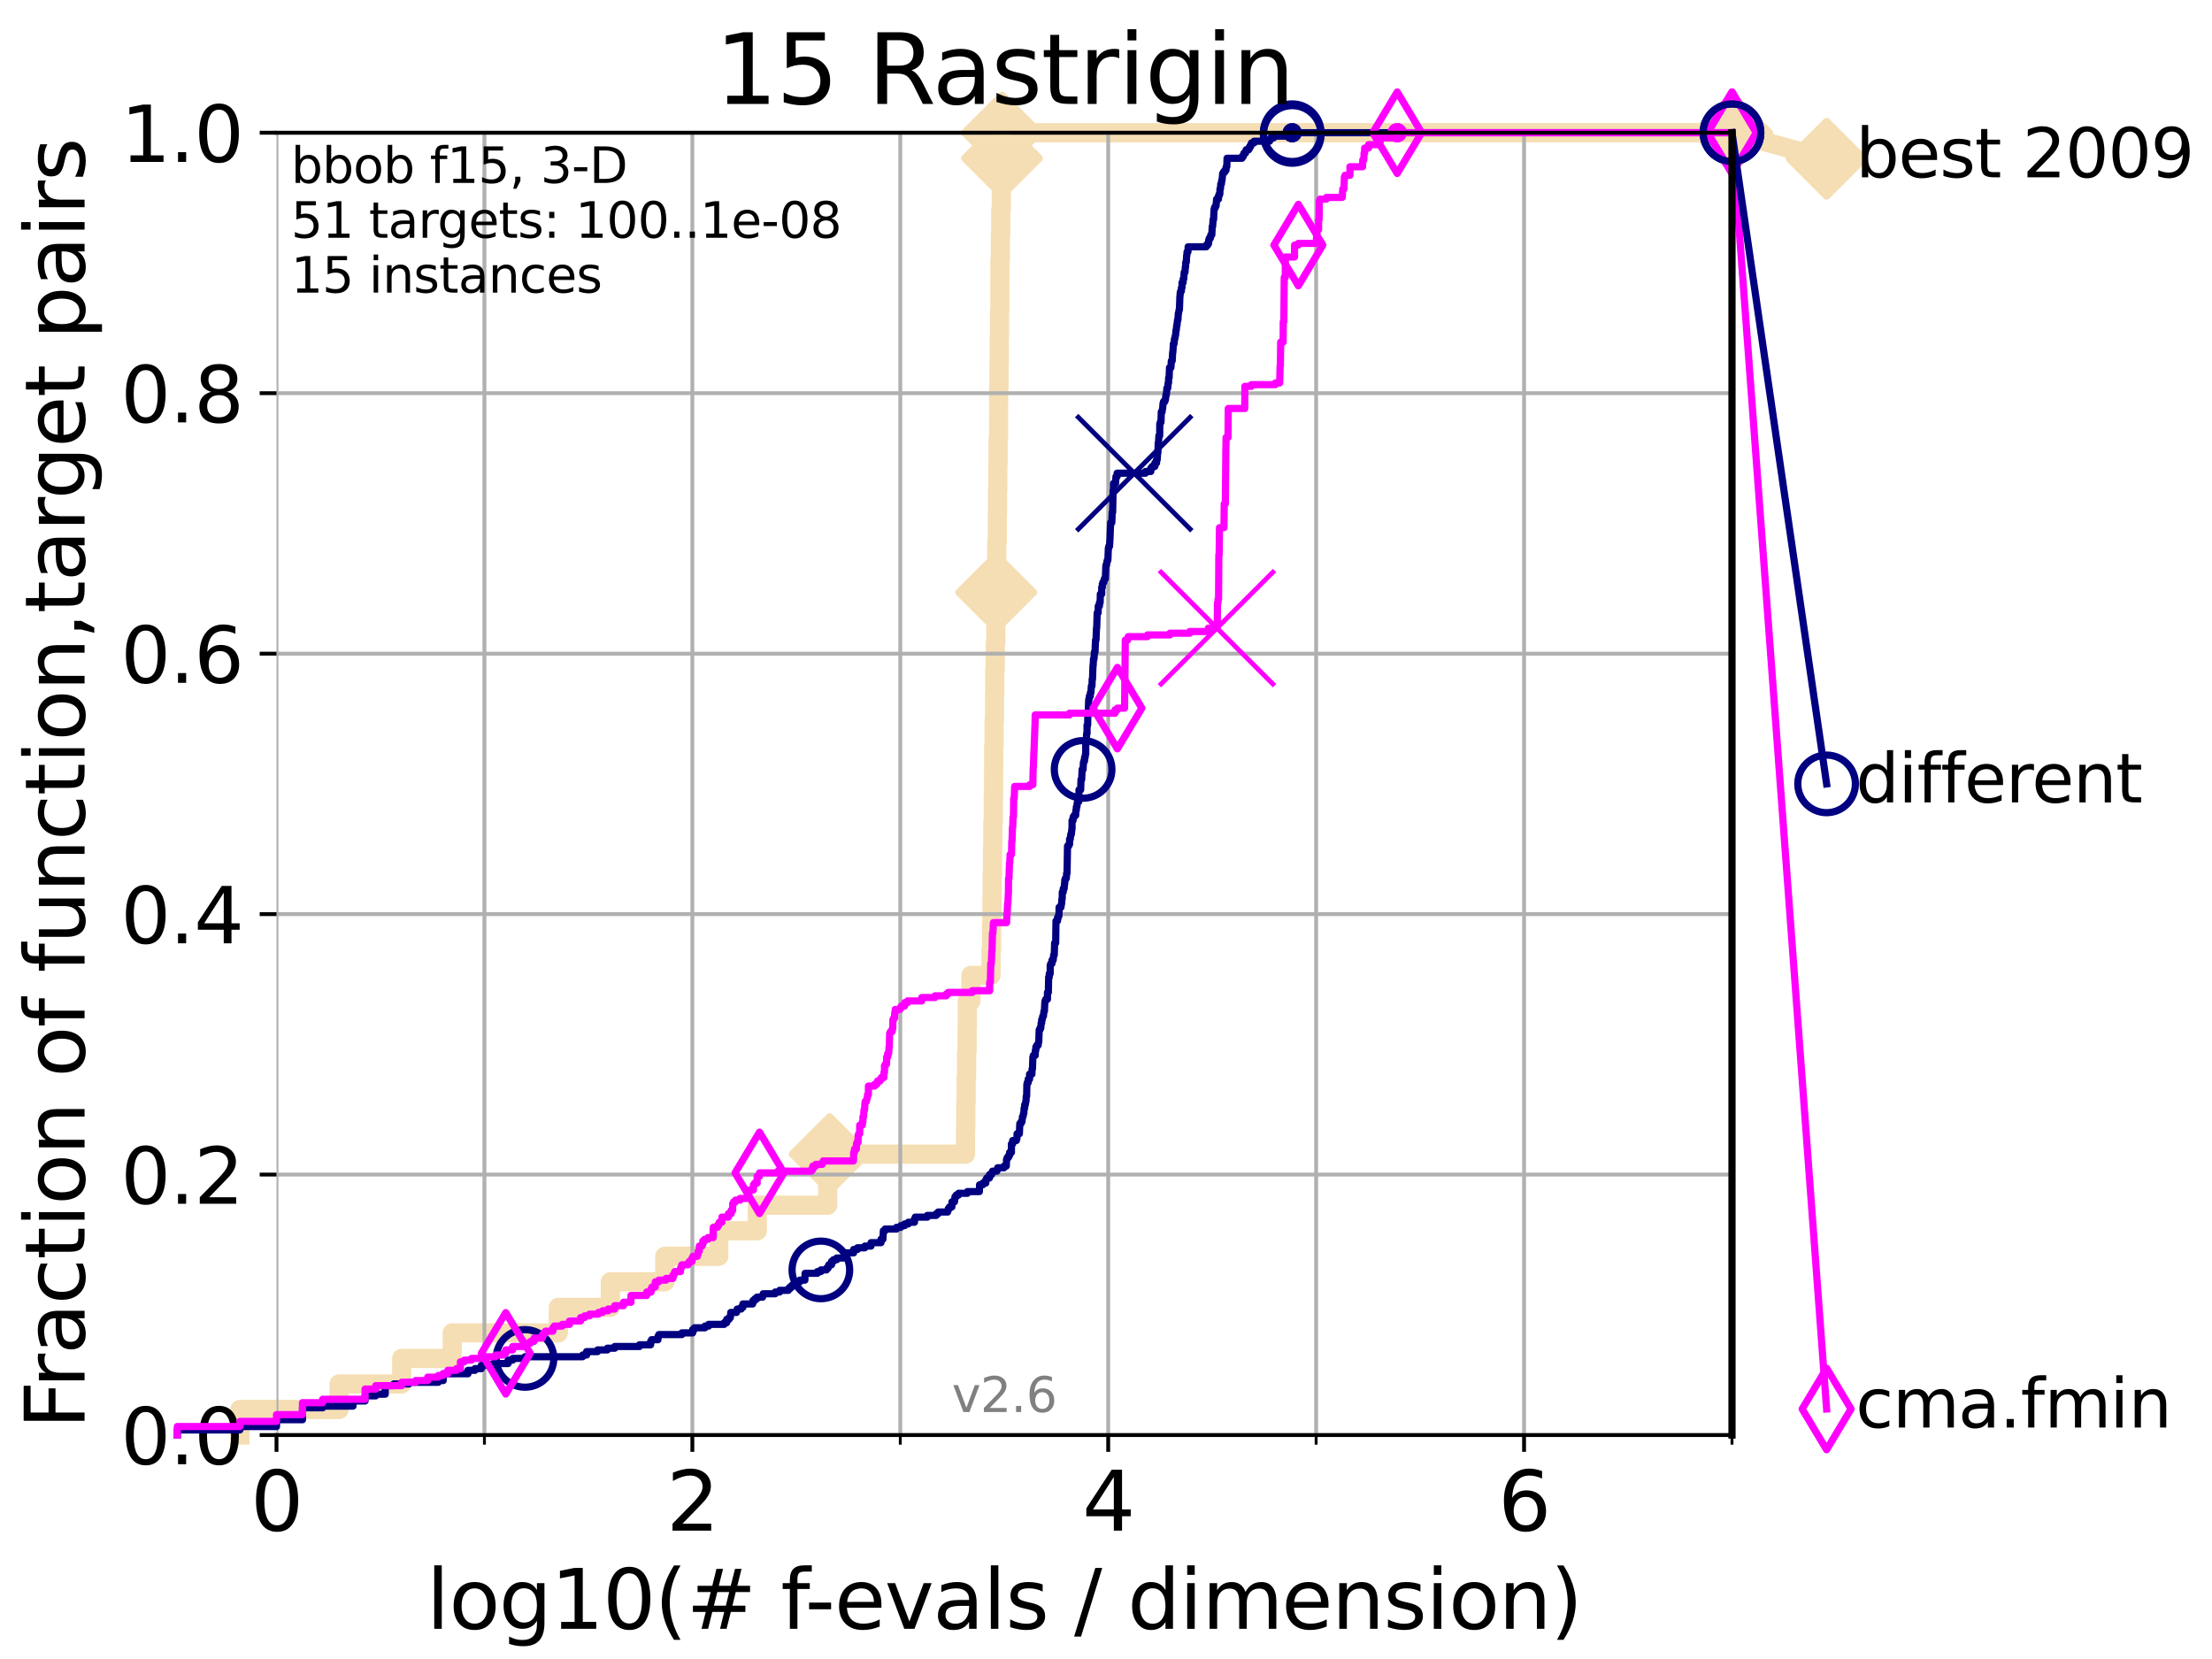 <?xml version="1.0" encoding="utf-8" standalone="no"?>
<!DOCTYPE svg PUBLIC "-//W3C//DTD SVG 1.1//EN"
  "http://www.w3.org/Graphics/SVG/1.1/DTD/svg11.dtd">
<svg height="345.6pt" version="1.1" viewBox="0 0 460.8 345.6" width="460.8pt" xmlns="http://www.w3.org/2000/svg" xmlns:xlink="http://www.w3.org/1999/xlink">
 <defs>
  <style type="text/css">*{stroke-linecap:butt;stroke-linejoin:round;}</style>
 </defs>
 <g id="figure_1">
  <g id="patch_1">
   <path d="M 0 345.6 
L 460.8 345.6 
L 460.8 0 
L 0 0 
z
" style="fill:#ffffff;"/>
  </g>
  <g id="axes_1">
   <g id="patch_2">
    <path d="M 57.6 298.944 
L 360.806 298.944 
L 360.806 27.648 
L 57.6 27.648 
z
" style="fill:#ffffff;"/>
   </g>
   <g id="line2d_1">
    <path d="M 49.973 298.944 
L 49.973 293.624 
L 70.639 293.624 
L 70.639 288.305 
L 83.678 288.305 
L 83.678 282.985 
L 94.206 282.985 
L 94.206 277.666 
L 116.309 277.666 
L 116.309 272.346 
L 127.15 272.346 
L 127.15 267.027 
L 138.481 267.027 
L 138.481 261.707 
L 149.736 261.707 
L 149.736 256.388 
L 157.765 256.388 
L 157.765 251.068 
L 172.427 251.068 
L 172.427 245.749 
L 172.829 245.749 
L 172.829 240.429 
L 201.138 240.429 
L 201.138 235.11 
L 201.189 235.11 
L 201.189 229.79 
L 201.262 229.79 
L 201.262 224.471 
L 201.359 224.471 
L 201.359 219.151 
L 201.458 219.151 
L 201.458 213.832 
L 201.515 213.832 
L 201.515 208.512 
L 202.255 208.512 
L 202.255 203.192 
L 206.452 203.192 
L 206.452 197.873 
L 206.559 197.873 
L 206.559 192.553 
L 206.648 192.553 
L 206.648 187.234 
L 206.687 187.234 
L 206.687 181.914 
L 206.761 181.914 
L 206.761 176.595 
L 206.829 176.595 
L 206.829 171.275 
L 206.919 171.275 
L 206.919 165.956 
L 206.979 165.956 
L 206.979 160.636 
L 207.004 160.636 
L 207.004 155.317 
L 207.095 155.317 
L 207.095 149.997 
L 207.177 149.997 
L 207.177 144.678 
L 207.23 144.678 
L 207.23 139.358 
L 207.331 139.358 
L 207.331 134.039 
L 207.44 134.039 
L 207.44 128.719 
L 207.522 128.719 
L 207.522 123.4 
L 207.566 123.4 
L 207.566 118.08 
L 207.65 118.08 
L 207.65 112.76 
L 207.762 112.76 
L 207.762 107.441 
L 207.794 107.441 
L 207.794 102.121 
L 207.858 102.121 
L 207.858 96.802 
L 207.915 96.802 
L 207.915 91.482 
L 208.023 91.482 
L 208.023 86.163 
L 208.036 86.163 
L 208.036 80.843 
L 208.11 80.843 
L 208.11 75.524 
L 208.162 75.524 
L 208.162 70.204 
L 208.214 70.204 
L 208.214 64.885 
L 208.285 64.885 
L 208.285 59.565 
L 208.298 59.565 
L 208.298 54.246 
L 208.393 54.246 
L 208.393 48.926 
L 208.478 48.926 
L 208.478 43.607 
L 208.589 43.607 
L 208.589 38.287 
L 208.632 38.287 
L 208.632 32.968 
L 208.732 32.968 
L 208.732 27.648 
L 360.806 27.648 
" style="fill:none;stroke:#f5deb3;stroke-linecap:square;stroke-width:4;"/>
   </g>
   <g id="line2d_2">
    <defs>
     <path d="M -0 7.778 
L 7.778 0 
L 0 -7.778 
L -7.778 -0 
z
" id="m3c90d979da" style="stroke:#f5deb3;stroke-linejoin:miter;stroke-width:1.5;"/>
    </defs>
    <g>
     <use style="fill:#f5deb3;stroke:#f5deb3;stroke-linejoin:miter;stroke-width:1.5;" x="172.829" xlink:href="#m3c90d979da" y="240.429"/>
     <use style="fill:#f5deb3;stroke:#f5deb3;stroke-linejoin:miter;stroke-width:1.5;" x="207.522" xlink:href="#m3c90d979da" y="123.4"/>
     <use style="fill:#f5deb3;stroke:#f5deb3;stroke-linejoin:miter;stroke-width:1.5;" x="208.732" xlink:href="#m3c90d979da" y="32.968"/>
     <use style="fill:#f5deb3;stroke:#f5deb3;stroke-linejoin:miter;stroke-width:1.5;" x="208.732" xlink:href="#m3c90d979da" y="27.648"/>
     <use style="fill:#f5deb3;stroke:#f5deb3;stroke-linejoin:miter;stroke-width:1.5;" x="208.732" xlink:href="#m3c90d979da" y="27.648"/>
     <use style="fill:#f5deb3;stroke:#f5deb3;stroke-linejoin:miter;stroke-width:1.5;" x="360.806" xlink:href="#m3c90d979da" y="27.648"/>
    </g>
   </g>
   <g id="line2d_3">
    <path style="fill:none;stroke:#f5deb3;stroke-linecap:square;stroke-width:4;"/>
    <g/>
   </g>
   <g id="line2d_4">
    <path d="M 360.806 27.648 
L 380.515 33.074 
" style="fill:none;stroke:#f5deb3;stroke-linecap:square;stroke-width:4;"/>
    <g>
     <use style="fill:#f5deb3;stroke:#f5deb3;stroke-linejoin:miter;stroke-width:1.5;" x="360.806" xlink:href="#m3c90d979da" y="27.648"/>
     <use style="fill:#f5deb3;stroke:#f5deb3;stroke-linejoin:miter;stroke-width:1.5;" x="380.515" xlink:href="#m3c90d979da" y="33.074"/>
    </g>
   </g>
   <g id="matplotlib.axis_1">
    <g id="xtick_1">
     <g id="line2d_5">
      <path clip-path="url(#p6f781af99f)" d="M 57.6 298.944 
L 57.6 27.648 
" style="fill:none;stroke:#b0b0b0;stroke-linecap:square;stroke-width:0.8;"/>
     </g>
     <g id="line2d_6">
      <defs>
       <path d="M 0 0 
L 0 3.5 
" id="mbdfe2a8bdc" style="stroke:#000000;stroke-width:0.8;"/>
      </defs>
      <g>
       <use style="stroke:#000000;stroke-width:0.8;" x="57.6" xlink:href="#mbdfe2a8bdc" y="298.944"/>
      </g>
     </g>
     <g id="text_1">
      <!-- 0 -->
      <g transform="translate(52.192 318.861)scale(0.17 -0.17)">
       <defs>
        <path d="M 2034 4250 
Q 1547 4250 1301 3770 
Q 1056 3291 1056 2328 
Q 1056 1369 1301 889 
Q 1547 409 2034 409 
Q 2525 409 2770 889 
Q 3016 1369 3016 2328 
Q 3016 3291 2770 3770 
Q 2525 4250 2034 4250 
z
M 2034 4750 
Q 2819 4750 3233 4129 
Q 3647 3509 3647 2328 
Q 3647 1150 3233 529 
Q 2819 -91 2034 -91 
Q 1250 -91 836 529 
Q 422 1150 422 2328 
Q 422 3509 836 4129 
Q 1250 4750 2034 4750 
z
" id="DejaVuSans-30" transform="scale(0.016)"/>
       </defs>
       <use xlink:href="#DejaVuSans-30"/>
      </g>
     </g>
    </g>
    <g id="xtick_2">
     <g id="line2d_7">
      <path clip-path="url(#p6f781af99f)" d="M 144.23 298.944 
L 144.23 27.648 
" style="fill:none;stroke:#b0b0b0;stroke-linecap:square;stroke-width:0.8;"/>
     </g>
     <g id="line2d_8">
      <g>
       <use style="stroke:#000000;stroke-width:0.8;" x="144.23" xlink:href="#mbdfe2a8bdc" y="298.944"/>
      </g>
     </g>
     <g id="text_2">
      <!-- 2 -->
      <g transform="translate(138.822 318.861)scale(0.17 -0.17)">
       <defs>
        <path d="M 1228 531 
L 3431 531 
L 3431 0 
L 469 0 
L 469 531 
Q 828 903 1448 1529 
Q 2069 2156 2228 2338 
Q 2531 2678 2651 2914 
Q 2772 3150 2772 3378 
Q 2772 3750 2511 3984 
Q 2250 4219 1831 4219 
Q 1534 4219 1204 4116 
Q 875 4013 500 3803 
L 500 4441 
Q 881 4594 1212 4672 
Q 1544 4750 1819 4750 
Q 2544 4750 2975 4387 
Q 3406 4025 3406 3419 
Q 3406 3131 3298 2873 
Q 3191 2616 2906 2266 
Q 2828 2175 2409 1742 
Q 1991 1309 1228 531 
z
" id="DejaVuSans-32" transform="scale(0.016)"/>
       </defs>
       <use xlink:href="#DejaVuSans-32"/>
      </g>
     </g>
    </g>
    <g id="xtick_3">
     <g id="line2d_9">
      <path clip-path="url(#p6f781af99f)" d="M 230.861 298.944 
L 230.861 27.648 
" style="fill:none;stroke:#b0b0b0;stroke-linecap:square;stroke-width:0.8;"/>
     </g>
     <g id="line2d_10">
      <g>
       <use style="stroke:#000000;stroke-width:0.8;" x="230.861" xlink:href="#mbdfe2a8bdc" y="298.944"/>
      </g>
     </g>
     <g id="text_3">
      <!-- 4 -->
      <g transform="translate(225.453 318.861)scale(0.17 -0.17)">
       <defs>
        <path d="M 2419 4116 
L 825 1625 
L 2419 1625 
L 2419 4116 
z
M 2253 4666 
L 3047 4666 
L 3047 1625 
L 3713 1625 
L 3713 1100 
L 3047 1100 
L 3047 0 
L 2419 0 
L 2419 1100 
L 313 1100 
L 313 1709 
L 2253 4666 
z
" id="DejaVuSans-34" transform="scale(0.016)"/>
       </defs>
       <use xlink:href="#DejaVuSans-34"/>
      </g>
     </g>
    </g>
    <g id="xtick_4">
     <g id="line2d_11">
      <path clip-path="url(#p6f781af99f)" d="M 317.491 298.944 
L 317.491 27.648 
" style="fill:none;stroke:#b0b0b0;stroke-linecap:square;stroke-width:0.8;"/>
     </g>
     <g id="line2d_12">
      <g>
       <use style="stroke:#000000;stroke-width:0.8;" x="317.491" xlink:href="#mbdfe2a8bdc" y="298.944"/>
      </g>
     </g>
     <g id="text_4">
      <!-- 6 -->
      <g transform="translate(312.083 318.861)scale(0.17 -0.17)">
       <defs>
        <path d="M 2113 2584 
Q 1688 2584 1439 2293 
Q 1191 2003 1191 1497 
Q 1191 994 1439 701 
Q 1688 409 2113 409 
Q 2538 409 2786 701 
Q 3034 994 3034 1497 
Q 3034 2003 2786 2293 
Q 2538 2584 2113 2584 
z
M 3366 4563 
L 3366 3988 
Q 3128 4100 2886 4159 
Q 2644 4219 2406 4219 
Q 1781 4219 1451 3797 
Q 1122 3375 1075 2522 
Q 1259 2794 1537 2939 
Q 1816 3084 2150 3084 
Q 2853 3084 3261 2657 
Q 3669 2231 3669 1497 
Q 3669 778 3244 343 
Q 2819 -91 2113 -91 
Q 1303 -91 875 529 
Q 447 1150 447 2328 
Q 447 3434 972 4092 
Q 1497 4750 2381 4750 
Q 2619 4750 2861 4703 
Q 3103 4656 3366 4563 
z
" id="DejaVuSans-36" transform="scale(0.016)"/>
       </defs>
       <use xlink:href="#DejaVuSans-36"/>
      </g>
     </g>
    </g>
    <g id="xtick_5">
     <g id="line2d_13">
      <path clip-path="url(#p6f781af99f)" d="M 100.915 298.944 
L 100.915 27.648 
" style="fill:none;stroke:#b0b0b0;stroke-linecap:square;stroke-width:0.8;"/>
     </g>
     <g id="line2d_14">
      <defs>
       <path d="M 0 0 
L 0 2 
" id="m8b56173ed5" style="stroke:#000000;stroke-width:0.6;"/>
      </defs>
      <g>
       <use style="stroke:#000000;stroke-width:0.6;" x="100.915" xlink:href="#m8b56173ed5" y="298.944"/>
      </g>
     </g>
    </g>
    <g id="xtick_6">
     <g id="line2d_15">
      <path clip-path="url(#p6f781af99f)" d="M 187.546 298.944 
L 187.546 27.648 
" style="fill:none;stroke:#b0b0b0;stroke-linecap:square;stroke-width:0.8;"/>
     </g>
     <g id="line2d_16">
      <g>
       <use style="stroke:#000000;stroke-width:0.6;" x="187.546" xlink:href="#m8b56173ed5" y="298.944"/>
      </g>
     </g>
    </g>
    <g id="xtick_7">
     <g id="line2d_17">
      <path clip-path="url(#p6f781af99f)" d="M 274.176 298.944 
L 274.176 27.648 
" style="fill:none;stroke:#b0b0b0;stroke-linecap:square;stroke-width:0.8;"/>
     </g>
     <g id="line2d_18">
      <g>
       <use style="stroke:#000000;stroke-width:0.6;" x="274.176" xlink:href="#m8b56173ed5" y="298.944"/>
      </g>
     </g>
    </g>
    <g id="xtick_8">
     <g id="line2d_19">
      <path clip-path="url(#p6f781af99f)" d="M 360.806 298.944 
L 360.806 27.648 
" style="fill:none;stroke:#b0b0b0;stroke-linecap:square;stroke-width:0.8;"/>
     </g>
     <g id="line2d_20">
      <g>
       <use style="stroke:#000000;stroke-width:0.6;" x="360.806" xlink:href="#m8b56173ed5" y="298.944"/>
      </g>
     </g>
    </g>
    <g id="text_5">
     <!-- log10(# f-evals / dimension) -->
     <g transform="translate(88.823 339.314)scale(0.17 -0.17)">
      <defs>
       <path d="M 603 4863 
L 1178 4863 
L 1178 0 
L 603 0 
L 603 4863 
z
" id="DejaVuSans-6c" transform="scale(0.016)"/>
       <path d="M 1959 3097 
Q 1497 3097 1228 2736 
Q 959 2375 959 1747 
Q 959 1119 1226 758 
Q 1494 397 1959 397 
Q 2419 397 2687 759 
Q 2956 1122 2956 1747 
Q 2956 2369 2687 2733 
Q 2419 3097 1959 3097 
z
M 1959 3584 
Q 2709 3584 3137 3096 
Q 3566 2609 3566 1747 
Q 3566 888 3137 398 
Q 2709 -91 1959 -91 
Q 1206 -91 779 398 
Q 353 888 353 1747 
Q 353 2609 779 3096 
Q 1206 3584 1959 3584 
z
" id="DejaVuSans-6f" transform="scale(0.016)"/>
       <path d="M 2906 1791 
Q 2906 2416 2648 2759 
Q 2391 3103 1925 3103 
Q 1463 3103 1205 2759 
Q 947 2416 947 1791 
Q 947 1169 1205 825 
Q 1463 481 1925 481 
Q 2391 481 2648 825 
Q 2906 1169 2906 1791 
z
M 3481 434 
Q 3481 -459 3084 -895 
Q 2688 -1331 1869 -1331 
Q 1566 -1331 1297 -1286 
Q 1028 -1241 775 -1147 
L 775 -588 
Q 1028 -725 1275 -790 
Q 1522 -856 1778 -856 
Q 2344 -856 2625 -561 
Q 2906 -266 2906 331 
L 2906 616 
Q 2728 306 2450 153 
Q 2172 0 1784 0 
Q 1141 0 747 490 
Q 353 981 353 1791 
Q 353 2603 747 3093 
Q 1141 3584 1784 3584 
Q 2172 3584 2450 3431 
Q 2728 3278 2906 2969 
L 2906 3500 
L 3481 3500 
L 3481 434 
z
" id="DejaVuSans-67" transform="scale(0.016)"/>
       <path d="M 794 531 
L 1825 531 
L 1825 4091 
L 703 3866 
L 703 4441 
L 1819 4666 
L 2450 4666 
L 2450 531 
L 3481 531 
L 3481 0 
L 794 0 
L 794 531 
z
" id="DejaVuSans-31" transform="scale(0.016)"/>
       <path d="M 1984 4856 
Q 1566 4138 1362 3434 
Q 1159 2731 1159 2009 
Q 1159 1288 1364 580 
Q 1569 -128 1984 -844 
L 1484 -844 
Q 1016 -109 783 600 
Q 550 1309 550 2009 
Q 550 2706 781 3412 
Q 1013 4119 1484 4856 
L 1984 4856 
z
" id="DejaVuSans-28" transform="scale(0.016)"/>
       <path d="M 3272 2816 
L 2363 2816 
L 2100 1772 
L 3016 1772 
L 3272 2816 
z
M 2803 4594 
L 2478 3297 
L 3391 3297 
L 3719 4594 
L 4219 4594 
L 3897 3297 
L 4872 3297 
L 4872 2816 
L 3775 2816 
L 3519 1772 
L 4513 1772 
L 4513 1294 
L 3397 1294 
L 3072 0 
L 2572 0 
L 2894 1294 
L 1978 1294 
L 1656 0 
L 1153 0 
L 1478 1294 
L 494 1294 
L 494 1772 
L 1594 1772 
L 1856 2816 
L 850 2816 
L 850 3297 
L 1978 3297 
L 2297 4594 
L 2803 4594 
z
" id="DejaVuSans-23" transform="scale(0.016)"/>
       <path id="DejaVuSans-20" transform="scale(0.016)"/>
       <path d="M 2375 4863 
L 2375 4384 
L 1825 4384 
Q 1516 4384 1395 4259 
Q 1275 4134 1275 3809 
L 1275 3500 
L 2222 3500 
L 2222 3053 
L 1275 3053 
L 1275 0 
L 697 0 
L 697 3053 
L 147 3053 
L 147 3500 
L 697 3500 
L 697 3744 
Q 697 4328 969 4595 
Q 1241 4863 1831 4863 
L 2375 4863 
z
" id="DejaVuSans-66" transform="scale(0.016)"/>
       <path d="M 313 2009 
L 1997 2009 
L 1997 1497 
L 313 1497 
L 313 2009 
z
" id="DejaVuSans-2d" transform="scale(0.016)"/>
       <path d="M 3597 1894 
L 3597 1613 
L 953 1613 
Q 991 1019 1311 708 
Q 1631 397 2203 397 
Q 2534 397 2845 478 
Q 3156 559 3463 722 
L 3463 178 
Q 3153 47 2828 -22 
Q 2503 -91 2169 -91 
Q 1331 -91 842 396 
Q 353 884 353 1716 
Q 353 2575 817 3079 
Q 1281 3584 2069 3584 
Q 2775 3584 3186 3129 
Q 3597 2675 3597 1894 
z
M 3022 2063 
Q 3016 2534 2758 2815 
Q 2500 3097 2075 3097 
Q 1594 3097 1305 2825 
Q 1016 2553 972 2059 
L 3022 2063 
z
" id="DejaVuSans-65" transform="scale(0.016)"/>
       <path d="M 191 3500 
L 800 3500 
L 1894 563 
L 2988 3500 
L 3597 3500 
L 2284 0 
L 1503 0 
L 191 3500 
z
" id="DejaVuSans-76" transform="scale(0.016)"/>
       <path d="M 2194 1759 
Q 1497 1759 1228 1600 
Q 959 1441 959 1056 
Q 959 750 1161 570 
Q 1363 391 1709 391 
Q 2188 391 2477 730 
Q 2766 1069 2766 1631 
L 2766 1759 
L 2194 1759 
z
M 3341 1997 
L 3341 0 
L 2766 0 
L 2766 531 
Q 2569 213 2275 61 
Q 1981 -91 1556 -91 
Q 1019 -91 701 211 
Q 384 513 384 1019 
Q 384 1609 779 1909 
Q 1175 2209 1959 2209 
L 2766 2209 
L 2766 2266 
Q 2766 2663 2505 2880 
Q 2244 3097 1772 3097 
Q 1472 3097 1187 3025 
Q 903 2953 641 2809 
L 641 3341 
Q 956 3463 1253 3523 
Q 1550 3584 1831 3584 
Q 2591 3584 2966 3190 
Q 3341 2797 3341 1997 
z
" id="DejaVuSans-61" transform="scale(0.016)"/>
       <path d="M 2834 3397 
L 2834 2853 
Q 2591 2978 2328 3040 
Q 2066 3103 1784 3103 
Q 1356 3103 1142 2972 
Q 928 2841 928 2578 
Q 928 2378 1081 2264 
Q 1234 2150 1697 2047 
L 1894 2003 
Q 2506 1872 2764 1633 
Q 3022 1394 3022 966 
Q 3022 478 2636 193 
Q 2250 -91 1575 -91 
Q 1294 -91 989 -36 
Q 684 19 347 128 
L 347 722 
Q 666 556 975 473 
Q 1284 391 1588 391 
Q 1994 391 2212 530 
Q 2431 669 2431 922 
Q 2431 1156 2273 1281 
Q 2116 1406 1581 1522 
L 1381 1569 
Q 847 1681 609 1914 
Q 372 2147 372 2553 
Q 372 3047 722 3315 
Q 1072 3584 1716 3584 
Q 2034 3584 2315 3537 
Q 2597 3491 2834 3397 
z
" id="DejaVuSans-73" transform="scale(0.016)"/>
       <path d="M 1625 4666 
L 2156 4666 
L 531 -594 
L 0 -594 
L 1625 4666 
z
" id="DejaVuSans-2f" transform="scale(0.016)"/>
       <path d="M 2906 2969 
L 2906 4863 
L 3481 4863 
L 3481 0 
L 2906 0 
L 2906 525 
Q 2725 213 2448 61 
Q 2172 -91 1784 -91 
Q 1150 -91 751 415 
Q 353 922 353 1747 
Q 353 2572 751 3078 
Q 1150 3584 1784 3584 
Q 2172 3584 2448 3432 
Q 2725 3281 2906 2969 
z
M 947 1747 
Q 947 1113 1208 752 
Q 1469 391 1925 391 
Q 2381 391 2643 752 
Q 2906 1113 2906 1747 
Q 2906 2381 2643 2742 
Q 2381 3103 1925 3103 
Q 1469 3103 1208 2742 
Q 947 2381 947 1747 
z
" id="DejaVuSans-64" transform="scale(0.016)"/>
       <path d="M 603 3500 
L 1178 3500 
L 1178 0 
L 603 0 
L 603 3500 
z
M 603 4863 
L 1178 4863 
L 1178 4134 
L 603 4134 
L 603 4863 
z
" id="DejaVuSans-69" transform="scale(0.016)"/>
       <path d="M 3328 2828 
Q 3544 3216 3844 3400 
Q 4144 3584 4550 3584 
Q 5097 3584 5394 3201 
Q 5691 2819 5691 2113 
L 5691 0 
L 5113 0 
L 5113 2094 
Q 5113 2597 4934 2840 
Q 4756 3084 4391 3084 
Q 3944 3084 3684 2787 
Q 3425 2491 3425 1978 
L 3425 0 
L 2847 0 
L 2847 2094 
Q 2847 2600 2669 2842 
Q 2491 3084 2119 3084 
Q 1678 3084 1418 2786 
Q 1159 2488 1159 1978 
L 1159 0 
L 581 0 
L 581 3500 
L 1159 3500 
L 1159 2956 
Q 1356 3278 1631 3431 
Q 1906 3584 2284 3584 
Q 2666 3584 2933 3390 
Q 3200 3197 3328 2828 
z
" id="DejaVuSans-6d" transform="scale(0.016)"/>
       <path d="M 3513 2113 
L 3513 0 
L 2938 0 
L 2938 2094 
Q 2938 2591 2744 2837 
Q 2550 3084 2163 3084 
Q 1697 3084 1428 2787 
Q 1159 2491 1159 1978 
L 1159 0 
L 581 0 
L 581 3500 
L 1159 3500 
L 1159 2956 
Q 1366 3272 1645 3428 
Q 1925 3584 2291 3584 
Q 2894 3584 3203 3211 
Q 3513 2838 3513 2113 
z
" id="DejaVuSans-6e" transform="scale(0.016)"/>
       <path d="M 513 4856 
L 1013 4856 
Q 1481 4119 1714 3412 
Q 1947 2706 1947 2009 
Q 1947 1309 1714 600 
Q 1481 -109 1013 -844 
L 513 -844 
Q 928 -128 1133 580 
Q 1338 1288 1338 2009 
Q 1338 2731 1133 3434 
Q 928 4138 513 4856 
z
" id="DejaVuSans-29" transform="scale(0.016)"/>
      </defs>
      <use xlink:href="#DejaVuSans-6c"/>
      <use x="27.783" xlink:href="#DejaVuSans-6f"/>
      <use x="88.965" xlink:href="#DejaVuSans-67"/>
      <use x="152.441" xlink:href="#DejaVuSans-31"/>
      <use x="216.064" xlink:href="#DejaVuSans-30"/>
      <use x="279.688" xlink:href="#DejaVuSans-28"/>
      <use x="318.701" xlink:href="#DejaVuSans-23"/>
      <use x="402.49" xlink:href="#DejaVuSans-20"/>
      <use x="434.277" xlink:href="#DejaVuSans-66"/>
      <use x="463.982" xlink:href="#DejaVuSans-2d"/>
      <use x="500.066" xlink:href="#DejaVuSans-65"/>
      <use x="561.59" xlink:href="#DejaVuSans-76"/>
      <use x="620.77" xlink:href="#DejaVuSans-61"/>
      <use x="682.049" xlink:href="#DejaVuSans-6c"/>
      <use x="709.832" xlink:href="#DejaVuSans-73"/>
      <use x="761.932" xlink:href="#DejaVuSans-20"/>
      <use x="793.719" xlink:href="#DejaVuSans-2f"/>
      <use x="827.41" xlink:href="#DejaVuSans-20"/>
      <use x="859.197" xlink:href="#DejaVuSans-64"/>
      <use x="922.674" xlink:href="#DejaVuSans-69"/>
      <use x="950.457" xlink:href="#DejaVuSans-6d"/>
      <use x="1047.869" xlink:href="#DejaVuSans-65"/>
      <use x="1109.393" xlink:href="#DejaVuSans-6e"/>
      <use x="1172.771" xlink:href="#DejaVuSans-73"/>
      <use x="1224.871" xlink:href="#DejaVuSans-69"/>
      <use x="1252.654" xlink:href="#DejaVuSans-6f"/>
      <use x="1313.836" xlink:href="#DejaVuSans-6e"/>
      <use x="1377.215" xlink:href="#DejaVuSans-29"/>
     </g>
    </g>
   </g>
   <g id="matplotlib.axis_2">
    <g id="ytick_1">
     <g id="line2d_21">
      <path clip-path="url(#p6f781af99f)" d="M 57.6 298.944 
L 360.806 298.944 
" style="fill:none;stroke:#b0b0b0;stroke-linecap:square;stroke-width:0.8;"/>
     </g>
     <g id="line2d_22">
      <defs>
       <path d="M 0 0 
L -3.5 0 
" id="mff58fed8fb" style="stroke:#000000;stroke-width:0.8;"/>
      </defs>
      <g>
       <use style="stroke:#000000;stroke-width:0.8;" x="57.6" xlink:href="#mff58fed8fb" y="298.944"/>
      </g>
     </g>
     <g id="text_6">
      <!-- 0.0 -->
      <g transform="translate(25.155 305.023)scale(0.16 -0.16)">
       <defs>
        <path d="M 684 794 
L 1344 794 
L 1344 0 
L 684 0 
L 684 794 
z
" id="DejaVuSans-2e" transform="scale(0.016)"/>
       </defs>
       <use xlink:href="#DejaVuSans-30"/>
       <use x="63.623" xlink:href="#DejaVuSans-2e"/>
       <use x="95.41" xlink:href="#DejaVuSans-30"/>
      </g>
     </g>
    </g>
    <g id="ytick_2">
     <g id="line2d_23">
      <path clip-path="url(#p6f781af99f)" d="M 57.6 244.685 
L 360.806 244.685 
" style="fill:none;stroke:#b0b0b0;stroke-linecap:square;stroke-width:0.8;"/>
     </g>
     <g id="line2d_24">
      <g>
       <use style="stroke:#000000;stroke-width:0.8;" x="57.6" xlink:href="#mff58fed8fb" y="244.685"/>
      </g>
     </g>
     <g id="text_7">
      <!-- 0.2 -->
      <g transform="translate(25.155 250.764)scale(0.16 -0.16)">
       <use xlink:href="#DejaVuSans-30"/>
       <use x="63.623" xlink:href="#DejaVuSans-2e"/>
       <use x="95.41" xlink:href="#DejaVuSans-32"/>
      </g>
     </g>
    </g>
    <g id="ytick_3">
     <g id="line2d_25">
      <path clip-path="url(#p6f781af99f)" d="M 57.6 190.426 
L 360.806 190.426 
" style="fill:none;stroke:#b0b0b0;stroke-linecap:square;stroke-width:0.8;"/>
     </g>
     <g id="line2d_26">
      <g>
       <use style="stroke:#000000;stroke-width:0.8;" x="57.6" xlink:href="#mff58fed8fb" y="190.426"/>
      </g>
     </g>
     <g id="text_8">
      <!-- 0.4 -->
      <g transform="translate(25.155 196.504)scale(0.16 -0.16)">
       <use xlink:href="#DejaVuSans-30"/>
       <use x="63.623" xlink:href="#DejaVuSans-2e"/>
       <use x="95.41" xlink:href="#DejaVuSans-34"/>
      </g>
     </g>
    </g>
    <g id="ytick_4">
     <g id="line2d_27">
      <path clip-path="url(#p6f781af99f)" d="M 57.6 136.166 
L 360.806 136.166 
" style="fill:none;stroke:#b0b0b0;stroke-linecap:square;stroke-width:0.8;"/>
     </g>
     <g id="line2d_28">
      <g>
       <use style="stroke:#000000;stroke-width:0.8;" x="57.6" xlink:href="#mff58fed8fb" y="136.166"/>
      </g>
     </g>
     <g id="text_9">
      <!-- 0.6 -->
      <g transform="translate(25.155 142.245)scale(0.16 -0.16)">
       <use xlink:href="#DejaVuSans-30"/>
       <use x="63.623" xlink:href="#DejaVuSans-2e"/>
       <use x="95.41" xlink:href="#DejaVuSans-36"/>
      </g>
     </g>
    </g>
    <g id="ytick_5">
     <g id="line2d_29">
      <path clip-path="url(#p6f781af99f)" d="M 57.6 81.907 
L 360.806 81.907 
" style="fill:none;stroke:#b0b0b0;stroke-linecap:square;stroke-width:0.8;"/>
     </g>
     <g id="line2d_30">
      <g>
       <use style="stroke:#000000;stroke-width:0.8;" x="57.6" xlink:href="#mff58fed8fb" y="81.907"/>
      </g>
     </g>
     <g id="text_10">
      <!-- 0.8 -->
      <g transform="translate(25.155 87.986)scale(0.16 -0.16)">
       <defs>
        <path d="M 2034 2216 
Q 1584 2216 1326 1975 
Q 1069 1734 1069 1313 
Q 1069 891 1326 650 
Q 1584 409 2034 409 
Q 2484 409 2743 651 
Q 3003 894 3003 1313 
Q 3003 1734 2745 1975 
Q 2488 2216 2034 2216 
z
M 1403 2484 
Q 997 2584 770 2862 
Q 544 3141 544 3541 
Q 544 4100 942 4425 
Q 1341 4750 2034 4750 
Q 2731 4750 3128 4425 
Q 3525 4100 3525 3541 
Q 3525 3141 3298 2862 
Q 3072 2584 2669 2484 
Q 3125 2378 3379 2068 
Q 3634 1759 3634 1313 
Q 3634 634 3220 271 
Q 2806 -91 2034 -91 
Q 1263 -91 848 271 
Q 434 634 434 1313 
Q 434 1759 690 2068 
Q 947 2378 1403 2484 
z
M 1172 3481 
Q 1172 3119 1398 2916 
Q 1625 2713 2034 2713 
Q 2441 2713 2670 2916 
Q 2900 3119 2900 3481 
Q 2900 3844 2670 4047 
Q 2441 4250 2034 4250 
Q 1625 4250 1398 4047 
Q 1172 3844 1172 3481 
z
" id="DejaVuSans-38" transform="scale(0.016)"/>
       </defs>
       <use xlink:href="#DejaVuSans-30"/>
       <use x="63.623" xlink:href="#DejaVuSans-2e"/>
       <use x="95.41" xlink:href="#DejaVuSans-38"/>
      </g>
     </g>
    </g>
    <g id="ytick_6">
     <g id="line2d_31">
      <path clip-path="url(#p6f781af99f)" d="M 57.6 27.648 
L 360.806 27.648 
" style="fill:none;stroke:#b0b0b0;stroke-linecap:square;stroke-width:0.8;"/>
     </g>
     <g id="line2d_32">
      <g>
       <use style="stroke:#000000;stroke-width:0.8;" x="57.6" xlink:href="#mff58fed8fb" y="27.648"/>
      </g>
     </g>
     <g id="text_11">
      <!-- 1.0 -->
      <g transform="translate(25.155 33.727)scale(0.16 -0.16)">
       <use xlink:href="#DejaVuSans-31"/>
       <use x="63.623" xlink:href="#DejaVuSans-2e"/>
       <use x="95.41" xlink:href="#DejaVuSans-30"/>
      </g>
     </g>
    </g>
    <g id="text_12">
     <!-- Fraction of function,target pairs -->
     <g transform="translate(17.62 297.681)rotate(-90)scale(0.17 -0.17)">
      <defs>
       <path d="M 628 4666 
L 3309 4666 
L 3309 4134 
L 1259 4134 
L 1259 2759 
L 3109 2759 
L 3109 2228 
L 1259 2228 
L 1259 0 
L 628 0 
L 628 4666 
z
" id="DejaVuSans-46" transform="scale(0.016)"/>
       <path d="M 2631 2963 
Q 2534 3019 2420 3045 
Q 2306 3072 2169 3072 
Q 1681 3072 1420 2755 
Q 1159 2438 1159 1844 
L 1159 0 
L 581 0 
L 581 3500 
L 1159 3500 
L 1159 2956 
Q 1341 3275 1631 3429 
Q 1922 3584 2338 3584 
Q 2397 3584 2469 3576 
Q 2541 3569 2628 3553 
L 2631 2963 
z
" id="DejaVuSans-72" transform="scale(0.016)"/>
       <path d="M 3122 3366 
L 3122 2828 
Q 2878 2963 2633 3030 
Q 2388 3097 2138 3097 
Q 1578 3097 1268 2742 
Q 959 2388 959 1747 
Q 959 1106 1268 751 
Q 1578 397 2138 397 
Q 2388 397 2633 464 
Q 2878 531 3122 666 
L 3122 134 
Q 2881 22 2623 -34 
Q 2366 -91 2075 -91 
Q 1284 -91 818 406 
Q 353 903 353 1747 
Q 353 2603 823 3093 
Q 1294 3584 2113 3584 
Q 2378 3584 2631 3529 
Q 2884 3475 3122 3366 
z
" id="DejaVuSans-63" transform="scale(0.016)"/>
       <path d="M 1172 4494 
L 1172 3500 
L 2356 3500 
L 2356 3053 
L 1172 3053 
L 1172 1153 
Q 1172 725 1289 603 
Q 1406 481 1766 481 
L 2356 481 
L 2356 0 
L 1766 0 
Q 1100 0 847 248 
Q 594 497 594 1153 
L 594 3053 
L 172 3053 
L 172 3500 
L 594 3500 
L 594 4494 
L 1172 4494 
z
" id="DejaVuSans-74" transform="scale(0.016)"/>
       <path d="M 544 1381 
L 544 3500 
L 1119 3500 
L 1119 1403 
Q 1119 906 1312 657 
Q 1506 409 1894 409 
Q 2359 409 2629 706 
Q 2900 1003 2900 1516 
L 2900 3500 
L 3475 3500 
L 3475 0 
L 2900 0 
L 2900 538 
Q 2691 219 2414 64 
Q 2138 -91 1772 -91 
Q 1169 -91 856 284 
Q 544 659 544 1381 
z
M 1991 3584 
L 1991 3584 
z
" id="DejaVuSans-75" transform="scale(0.016)"/>
       <path d="M 750 794 
L 1409 794 
L 1409 256 
L 897 -744 
L 494 -744 
L 750 256 
L 750 794 
z
" id="DejaVuSans-2c" transform="scale(0.016)"/>
       <path d="M 1159 525 
L 1159 -1331 
L 581 -1331 
L 581 3500 
L 1159 3500 
L 1159 2969 
Q 1341 3281 1617 3432 
Q 1894 3584 2278 3584 
Q 2916 3584 3314 3078 
Q 3713 2572 3713 1747 
Q 3713 922 3314 415 
Q 2916 -91 2278 -91 
Q 1894 -91 1617 61 
Q 1341 213 1159 525 
z
M 3116 1747 
Q 3116 2381 2855 2742 
Q 2594 3103 2138 3103 
Q 1681 3103 1420 2742 
Q 1159 2381 1159 1747 
Q 1159 1113 1420 752 
Q 1681 391 2138 391 
Q 2594 391 2855 752 
Q 3116 1113 3116 1747 
z
" id="DejaVuSans-70" transform="scale(0.016)"/>
      </defs>
      <use xlink:href="#DejaVuSans-46"/>
      <use x="50.27" xlink:href="#DejaVuSans-72"/>
      <use x="91.383" xlink:href="#DejaVuSans-61"/>
      <use x="152.662" xlink:href="#DejaVuSans-63"/>
      <use x="207.643" xlink:href="#DejaVuSans-74"/>
      <use x="246.852" xlink:href="#DejaVuSans-69"/>
      <use x="274.635" xlink:href="#DejaVuSans-6f"/>
      <use x="335.816" xlink:href="#DejaVuSans-6e"/>
      <use x="399.195" xlink:href="#DejaVuSans-20"/>
      <use x="430.982" xlink:href="#DejaVuSans-6f"/>
      <use x="492.164" xlink:href="#DejaVuSans-66"/>
      <use x="527.369" xlink:href="#DejaVuSans-20"/>
      <use x="559.156" xlink:href="#DejaVuSans-66"/>
      <use x="594.361" xlink:href="#DejaVuSans-75"/>
      <use x="657.74" xlink:href="#DejaVuSans-6e"/>
      <use x="721.119" xlink:href="#DejaVuSans-63"/>
      <use x="776.1" xlink:href="#DejaVuSans-74"/>
      <use x="815.309" xlink:href="#DejaVuSans-69"/>
      <use x="843.092" xlink:href="#DejaVuSans-6f"/>
      <use x="904.273" xlink:href="#DejaVuSans-6e"/>
      <use x="967.652" xlink:href="#DejaVuSans-2c"/>
      <use x="999.439" xlink:href="#DejaVuSans-74"/>
      <use x="1038.648" xlink:href="#DejaVuSans-61"/>
      <use x="1099.928" xlink:href="#DejaVuSans-72"/>
      <use x="1139.291" xlink:href="#DejaVuSans-67"/>
      <use x="1202.768" xlink:href="#DejaVuSans-65"/>
      <use x="1264.291" xlink:href="#DejaVuSans-74"/>
      <use x="1303.5" xlink:href="#DejaVuSans-20"/>
      <use x="1335.287" xlink:href="#DejaVuSans-70"/>
      <use x="1398.764" xlink:href="#DejaVuSans-61"/>
      <use x="1460.043" xlink:href="#DejaVuSans-69"/>
      <use x="1487.826" xlink:href="#DejaVuSans-72"/>
      <use x="1528.939" xlink:href="#DejaVuSans-73"/>
     </g>
    </g>
   </g>
   <g id="line2d_33">
    <defs>
     <path d="M 0 1.5 
C 0.398 1.5 0.779 1.342 1.061 1.061 
C 1.342 0.779 1.5 0.398 1.5 0 
C 1.5 -0.398 1.342 -0.779 1.061 -1.061 
C 0.779 -1.342 0.398 -1.5 0 -1.5 
C -0.398 -1.5 -0.779 -1.342 -1.061 -1.061 
C -1.342 -0.779 -1.5 -0.398 -1.5 0 
C -1.5 0.398 -1.342 0.779 -1.061 1.061 
C -0.779 1.342 -0.398 1.5 0 1.5 
z
" id="m3aca4f3c86" style="stroke:#f5deb3;"/>
    </defs>
    <g>
     <use style="fill:#f5deb3;stroke:#f5deb3;" x="208.732" xlink:href="#m3aca4f3c86" y="27.648"/>
     <use style="fill:#f5deb3;stroke:#f5deb3;" x="208.732" xlink:href="#m3aca4f3c86" y="27.648"/>
    </g>
   </g>
   <g id="line2d_34">
    <defs>
     <path d="M 0 1.5 
C 0.398 1.5 0.779 1.342 1.061 1.061 
C 1.342 0.779 1.5 0.398 1.5 0 
C 1.5 -0.398 1.342 -0.779 1.061 -1.061 
C 0.779 -1.342 0.398 -1.5 0 -1.5 
C -0.398 -1.5 -0.779 -1.342 -1.061 -1.061 
C -1.342 -0.779 -1.5 -0.398 -1.5 0 
C -1.5 0.398 -1.342 0.779 -1.061 1.061 
C -0.779 1.342 -0.398 1.5 0 1.5 
z
" id="m8176b337e4" style="stroke:#000080;"/>
    </defs>
    <g>
     <use style="fill:#000080;stroke:#000080;" x="269.19" xlink:href="#m8176b337e4" y="27.648"/>
     <use style="fill:#000080;stroke:#000080;" x="269.19" xlink:href="#m8176b337e4" y="27.648"/>
    </g>
   </g>
   <g id="line2d_35">
    <path d="M 36.933 298.944 
L 36.933 297.88 
L 49.973 297.88 
L 49.973 297.171 
L 57.6 297.171 
L 57.6 295.752 
L 63.012 295.752 
L 63.012 293.27 
L 67.209 293.27 
L 67.209 292.915 
L 73.539 292.915 
L 73.539 291.851 
L 76.051 291.851 
L 76.051 290.787 
L 78.267 290.787 
L 78.267 290.433 
L 80.249 290.433 
L 80.249 288.66 
L 82.042 288.66 
L 82.042 288.305 
L 85.184 288.305 
L 85.184 287.95 
L 91.306 287.95 
L 91.306 287.596 
L 92.323 287.596 
L 92.323 286.177 
L 97.485 286.177 
L 97.485 285.468 
L 98.933 285.468 
L 98.933 285.113 
L 100.277 285.113 
L 100.277 284.404 
L 102.708 284.404 
L 102.708 284.049 
L 105.851 284.049 
L 105.851 283.34 
L 106.791 283.34 
L 106.791 282.985 
L 109.361 282.985 
L 109.361 282.631 
L 121.372 282.631 
L 121.372 282.276 
L 122.199 282.276 
L 122.199 281.567 
L 124.482 281.567 
L 124.482 281.212 
L 126.517 281.212 
L 126.517 280.858 
L 128.06 280.858 
L 128.06 280.503 
L 133.211 280.503 
L 133.211 280.148 
L 135.539 280.148 
L 135.539 279.439 
L 135.737 279.439 
L 135.737 279.084 
L 137.067 279.084 
L 137.067 278.375 
L 137.25 278.375 
L 137.25 278.021 
L 142.038 278.021 
L 142.038 277.666 
L 144.293 277.666 
L 144.293 276.957 
L 144.664 276.957 
L 144.664 276.602 
L 146.86 276.602 
L 146.86 276.247 
L 147.608 276.247 
L 147.608 275.893 
L 150.871 275.893 
L 150.871 275.538 
L 151.392 275.538 
L 151.392 274.829 
L 151.9 274.829 
L 151.9 274.474 
L 152.148 274.474 
L 152.23 273.41 
L 153.421 273.41 
L 153.421 273.056 
L 153.575 273.056 
L 153.575 272.701 
L 154.396 272.701 
L 154.396 272.346 
L 154.758 272.346 
L 154.758 271.637 
L 156.793 271.637 
L 156.858 270.928 
L 157.238 270.928 
L 157.238 270.573 
L 157.673 270.573 
L 157.673 270.219 
L 158.862 270.219 
L 158.862 269.864 
L 158.977 269.864 
L 158.977 269.509 
L 161.492 269.509 
L 161.492 269.155 
L 162.421 269.155 
L 162.421 268.8 
L 164.238 268.8 
L 164.238 268.445 
L 164.581 268.445 
L 164.581 268.091 
L 165.001 268.091 
L 165.001 267.736 
L 165.815 267.736 
L 165.855 267.027 
L 166.633 267.027 
L 166.633 266.672 
L 167.671 266.672 
L 167.707 265.254 
L 170.262 265.254 
L 170.262 264.899 
L 171.001 264.899 
L 171.001 264.544 
L 172.173 264.544 
L 172.173 264.19 
L 172.51 264.19 
L 172.51 263.835 
L 172.649 263.835 
L 172.649 263.48 
L 173.222 263.48 
L 173.222 262.771 
L 173.621 262.771 
L 173.621 262.417 
L 174.317 262.417 
L 174.317 262.062 
L 175.826 262.062 
L 175.826 261.353 
L 176.311 261.353 
L 176.311 260.998 
L 177.821 260.998 
L 177.821 260.289 
L 178.624 260.289 
L 178.624 259.934 
L 180.17 259.934 
L 180.17 259.579 
L 181.444 259.579 
L 181.444 258.87 
L 183.527 258.87 
L 183.527 258.161 
L 183.927 258.161 
L 184.018 256.388 
L 184.377 256.388 
L 184.377 256.033 
L 186.758 256.033 
L 186.758 255.678 
L 187.652 255.678 
L 187.652 255.324 
L 188.445 255.324 
L 188.445 254.969 
L 189.207 254.969 
L 189.207 254.615 
L 190.504 254.615 
L 190.504 253.905 
L 190.664 253.905 
L 190.664 253.551 
L 193.168 253.551 
L 193.168 253.196 
L 195.026 253.196 
L 195.026 252.841 
L 195.443 252.841 
L 195.443 252.487 
L 197.413 252.487 
L 197.413 252.132 
L 197.539 252.132 
L 197.539 251.778 
L 197.795 251.778 
L 197.795 251.423 
L 198.297 251.423 
L 198.311 250.359 
L 198.835 250.359 
L 198.938 249.295 
L 199.209 249.295 
L 199.209 248.94 
L 199.689 248.94 
L 199.689 248.586 
L 201.529 248.586 
L 201.529 248.231 
L 204.022 248.231 
L 204.059 246.813 
L 204.735 246.813 
L 204.735 246.458 
L 205.358 246.458 
L 205.358 245.749 
L 205.561 245.749 
L 205.561 245.394 
L 206.13 245.394 
L 206.13 244.685 
L 206.582 244.685 
L 206.582 244.33 
L 206.75 244.33 
L 206.75 243.976 
L 207.676 243.976 
L 207.676 243.621 
L 207.826 243.621 
L 207.826 243.266 
L 209.164 243.266 
L 209.164 242.912 
L 209.635 242.912 
L 209.685 241.493 
L 209.816 241.493 
L 209.816 241.138 
L 210.075 241.138 
L 210.075 240.784 
L 210.282 240.784 
L 210.316 240.075 
L 210.697 240.075 
L 210.697 238.301 
L 210.956 238.301 
L 210.956 237.592 
L 211.731 237.592 
L 211.731 237.237 
L 211.848 237.237 
L 211.872 236.174 
L 212.355 236.174 
L 212.448 234.046 
L 212.7 234.046 
L 212.7 233.691 
L 212.9 233.691 
L 212.994 232.627 
L 213.117 232.627 
L 213.217 231.918 
L 213.287 231.918 
L 213.335 230.854 
L 213.459 230.854 
L 213.459 230.145 
L 213.588 230.145 
L 213.685 229.435 
L 213.735 229.435 
L 213.785 228.372 
L 213.868 228.372 
L 213.915 225.889 
L 213.989 225.889 
L 213.989 225.534 
L 214.185 225.534 
L 214.185 224.825 
L 214.474 224.825 
L 214.474 223.761 
L 214.968 223.761 
L 214.998 222.697 
L 215.082 222.697 
L 215.166 220.215 
L 215.255 220.215 
L 215.255 219.86 
L 215.659 219.86 
L 215.684 218.796 
L 215.78 218.796 
L 215.791 218.087 
L 215.991 218.087 
L 215.991 217.733 
L 216.263 217.733 
L 216.352 217.023 
L 216.396 217.023 
L 216.482 214.541 
L 216.643 214.541 
L 216.643 214.186 
L 216.813 214.186 
L 216.887 213.122 
L 216.995 213.122 
L 216.995 212.413 
L 217.118 212.413 
L 217.214 211.704 
L 217.363 211.704 
L 217.471 210.64 
L 217.573 210.64 
L 217.652 208.867 
L 217.692 208.867 
L 217.692 208.512 
L 217.853 208.512 
L 217.853 208.157 
L 218.2 208.157 
L 218.21 206.739 
L 218.389 206.739 
L 218.457 203.547 
L 218.582 203.547 
L 218.582 202.838 
L 218.769 202.838 
L 218.776 201.065 
L 218.898 201.065 
L 218.898 200.71 
L 219.154 200.71 
L 219.154 200.001 
L 219.398 200.001 
L 219.494 198.937 
L 219.62 198.937 
L 219.698 196.454 
L 219.917 196.454 
L 219.984 191.844 
L 220.301 191.844 
L 220.301 191.135 
L 220.469 191.135 
L 220.469 190.78 
L 220.597 190.78 
L 220.632 189.007 
L 221.013 189.007 
L 221.103 188.298 
L 221.146 188.298 
L 221.229 187.234 
L 221.275 187.234 
L 221.298 185.815 
L 221.497 185.815 
L 221.497 185.106 
L 221.688 185.106 
L 221.754 184.042 
L 221.808 184.042 
L 221.808 183.333 
L 221.934 183.333 
L 221.934 182.978 
L 222.136 182.978 
L 222.202 181.914 
L 222.283 181.914 
L 222.384 176.24 
L 222.642 176.24 
L 222.642 175.886 
L 222.812 175.886 
L 222.812 174.822 
L 222.95 174.822 
L 223.015 174.112 
L 223.07 174.112 
L 223.07 173.758 
L 223.191 173.758 
L 223.281 172.694 
L 223.328 172.694 
L 223.328 170.921 
L 223.542 170.921 
L 223.542 170.211 
L 223.757 170.211 
L 223.757 169.857 
L 224.082 169.857 
L 224.122 168.793 
L 224.224 168.793 
L 224.224 168.084 
L 224.346 168.084 
L 224.387 167.374 
L 224.458 167.374 
L 224.458 167.02 
L 224.722 167.02 
L 224.778 164.537 
L 225.123 164.537 
L 225.189 162.409 
L 225.332 162.409 
L 225.423 160.282 
L 225.631 160.282 
L 225.687 158.863 
L 225.791 158.863 
L 225.791 158.508 
L 225.93 158.508 
L 225.93 157.799 
L 226.047 157.799 
L 226.122 157.09 
L 226.176 157.09 
L 226.181 154.607 
L 226.289 154.607 
L 226.359 152.834 
L 226.45 152.834 
L 226.451 151.061 
L 226.576 151.061 
L 226.636 148.224 
L 226.697 148.224 
L 226.797 145.742 
L 226.865 145.742 
L 226.935 145.032 
L 227.136 145.032 
L 227.136 144.323 
L 227.249 144.323 
L 227.353 142.904 
L 227.477 142.904 
L 227.522 141.486 
L 227.589 141.486 
L 227.687 138.649 
L 227.727 138.649 
L 227.794 137.23 
L 227.907 137.23 
L 227.991 135.812 
L 228.112 135.812 
L 228.222 133.329 
L 228.321 133.329 
L 228.415 130.847 
L 228.461 130.847 
L 228.565 127.655 
L 228.765 127.655 
L 228.79 126.237 
L 229.032 126.237 
L 229.032 125.527 
L 229.185 125.527 
L 229.216 123.754 
L 229.504 123.754 
L 229.504 122.336 
L 229.641 122.336 
L 229.641 121.626 
L 229.764 121.626 
L 229.764 121.272 
L 229.96 121.272 
L 230.057 120.562 
L 230.265 120.562 
L 230.357 118.08 
L 230.381 118.08 
L 230.381 117.725 
L 230.503 117.725 
L 230.581 117.016 
L 230.672 117.016 
L 230.672 116.661 
L 230.795 116.661 
L 230.89 114.179 
L 230.975 114.179 
L 230.975 113.824 
L 231.128 113.824 
L 231.238 112.051 
L 231.24 112.051 
L 231.326 109.569 
L 231.361 109.569 
L 231.361 108.859 
L 231.609 108.859 
L 231.694 106.732 
L 231.782 106.732 
L 231.882 102.121 
L 231.962 102.121 
L 231.962 100.703 
L 232.389 100.703 
L 232.473 99.284 
L 232.718 99.284 
L 232.718 98.575 
L 238.627 98.575 
L 238.627 98.22 
L 239.732 98.22 
L 239.732 97.511 
L 240.027 97.511 
L 240.027 97.157 
L 240.579 97.157 
L 240.579 96.447 
L 240.93 96.447 
L 240.93 95.738 
L 241.072 95.738 
L 241.149 94.319 
L 241.207 94.319 
L 241.283 92.192 
L 241.346 92.192 
L 241.415 90.773 
L 241.582 90.773 
L 241.604 88.291 
L 241.705 88.291 
L 241.705 87.936 
L 241.858 87.936 
L 241.914 85.808 
L 242.081 85.808 
L 242.175 85.099 
L 242.203 85.099 
L 242.279 84.035 
L 242.374 84.035 
L 242.374 83.68 
L 242.643 83.68 
L 242.643 83.326 
L 242.778 83.326 
L 242.885 82.262 
L 242.979 82.262 
L 243.079 80.843 
L 243.262 80.843 
L 243.345 79.779 
L 243.426 79.779 
L 243.443 78.715 
L 243.548 78.715 
L 243.627 76.588 
L 243.922 76.588 
L 244.01 75.169 
L 244.193 75.169 
L 244.284 73.396 
L 244.323 73.396 
L 244.421 71.977 
L 244.435 71.977 
L 244.435 71.623 
L 244.581 71.623 
L 244.665 70.559 
L 244.743 70.559 
L 244.849 69.85 
L 244.891 69.85 
L 244.98 68.786 
L 245.041 68.786 
L 245.133 67.722 
L 245.196 67.722 
L 245.299 66.658 
L 245.382 66.658 
L 245.472 65.239 
L 245.526 65.239 
L 245.627 64.53 
L 245.691 64.53 
L 245.796 61.693 
L 245.826 61.693 
L 245.856 60.984 
L 245.946 60.984 
L 245.946 60.629 
L 246.105 60.629 
L 246.118 59.92 
L 246.236 59.92 
L 246.236 58.856 
L 246.465 58.856 
L 246.465 58.147 
L 246.591 58.147 
L 246.686 56.728 
L 246.854 56.728 
L 246.92 55.664 
L 246.969 55.664 
L 247.021 54.6 
L 247.129 54.6 
L 247.205 53.182 
L 247.249 53.182 
L 247.285 52.472 
L 247.475 52.472 
L 247.513 51.409 
L 251.287 51.409 
L 251.287 51.054 
L 251.592 51.054 
L 251.592 50.699 
L 251.788 50.699 
L 251.788 49.99 
L 251.912 49.99 
L 251.912 49.635 
L 252.134 49.635 
L 252.227 48.926 
L 252.443 48.926 
L 252.532 47.153 
L 252.614 47.153 
L 252.706 45.734 
L 252.81 45.734 
L 252.909 43.607 
L 252.996 43.607 
L 252.996 43.252 
L 253.182 43.252 
L 253.182 42.897 
L 253.331 42.897 
L 253.433 41.479 
L 253.827 41.479 
L 253.836 40.77 
L 253.976 40.77 
L 253.976 40.415 
L 254.114 40.415 
L 254.144 39.351 
L 254.238 39.351 
L 254.317 38.287 
L 254.456 38.287 
L 254.496 37.578 
L 254.568 37.578 
L 254.673 36.514 
L 254.692 36.514 
L 254.692 36.159 
L 254.875 36.159 
L 254.875 35.805 
L 255.173 35.805 
L 255.173 35.45 
L 255.411 35.45 
L 255.437 34.741 
L 255.565 34.741 
L 255.616 32.968 
L 258.726 32.968 
L 258.726 32.613 
L 258.996 32.613 
L 258.996 32.258 
L 259.136 32.258 
L 259.136 31.904 
L 259.455 31.904 
L 259.455 31.549 
L 259.609 31.549 
L 259.609 31.194 
L 260.139 31.194 
L 260.139 30.84 
L 260.342 30.84 
L 260.342 30.485 
L 260.551 30.485 
L 260.551 30.13 
L 260.698 30.13 
L 260.698 29.776 
L 261.238 29.776 
L 261.238 29.421 
L 264.475 29.421 
L 264.475 29.067 
L 264.707 29.067 
L 264.707 28.712 
L 265.337 28.712 
L 265.337 28.357 
L 268.055 28.357 
L 268.055 28.003 
L 269.19 28.003 
L 269.19 27.648 
L 360.806 27.648 
L 360.806 27.648 
" style="fill:none;stroke:#000080;stroke-linecap:square;stroke-width:1.5;"/>
   </g>
   <g id="line2d_36">
    <defs>
     <path d="M 0 6 
C 1.591 6 3.117 5.368 4.243 4.243 
C 5.368 3.117 6 1.591 6 0 
C 6 -1.591 5.368 -3.117 4.243 -4.243 
C 3.117 -5.368 1.591 -6 0 -6 
C -1.591 -6 -3.117 -5.368 -4.243 -4.243 
C -5.368 -3.117 -6 -1.591 -6 0 
C -6 1.591 -5.368 3.117 -4.243 4.243 
C -3.117 5.368 -1.591 6 0 6 
z
" id="ma0c0899052" style="stroke:#000080;stroke-width:1.5;"/>
    </defs>
    <g>
     <use style="fill-opacity:0;stroke:#000080;stroke-width:1.5;" x="109.361" xlink:href="#ma0c0899052" y="282.985"/>
     <use style="fill-opacity:0;stroke:#000080;stroke-width:1.5;" x="171.001" xlink:href="#ma0c0899052" y="264.544"/>
     <use style="fill-opacity:0;stroke:#000080;stroke-width:1.5;" x="225.631" xlink:href="#ma0c0899052" y="160.282"/>
     <use style="fill-opacity:0;stroke:#000080;stroke-width:1.5;" x="269.19" xlink:href="#ma0c0899052" y="28.003"/>
     <use style="fill-opacity:0;stroke:#000080;stroke-width:1.5;" x="269.19" xlink:href="#ma0c0899052" y="27.648"/>
     <use style="fill-opacity:0;stroke:#000080;stroke-width:1.5;" x="360.806" xlink:href="#ma0c0899052" y="27.648"/>
    </g>
   </g>
   <g id="line2d_37">
    <path style="fill:none;stroke:#000080;stroke-linecap:square;stroke-width:1.5;"/>
    <g/>
   </g>
   <g id="line2d_38">
    <path clip-path="url(#p6f781af99f)" d="M 236.282 98.575 
" style="fill:none;stroke:#000080;stroke-linecap:square;stroke-width:1.5;"/>
    <defs>
     <path d="M -12 12 
L 12 -12 
M -12 -12 
L 12 12 
" id="m3e8db606d3" style="stroke:#000080;"/>
    </defs>
    <g clip-path="url(#p6f781af99f)">
     <use style="fill:#000080;stroke:#000080;" x="236.282" xlink:href="#m3e8db606d3" y="98.575"/>
    </g>
   </g>
   <g id="line2d_39">
    <defs>
     <path d="M 0 1.5 
C 0.398 1.5 0.779 1.342 1.061 1.061 
C 1.342 0.779 1.5 0.398 1.5 0 
C 1.5 -0.398 1.342 -0.779 1.061 -1.061 
C 0.779 -1.342 0.398 -1.5 0 -1.5 
C -0.398 -1.5 -0.779 -1.342 -1.061 -1.061 
C -1.342 -0.779 -1.5 -0.398 -1.5 0 
C -1.5 0.398 -1.342 0.779 -1.061 1.061 
C -0.779 1.342 -0.398 1.5 0 1.5 
z
" id="m0c07cd8ff2" style="stroke:#ff00ff;"/>
    </defs>
    <g>
     <use style="fill:#ff00ff;stroke:#ff00ff;" x="291.065" xlink:href="#m0c07cd8ff2" y="27.648"/>
     <use style="fill:#ff00ff;stroke:#ff00ff;" x="291.065" xlink:href="#m0c07cd8ff2" y="27.648"/>
    </g>
   </g>
   <g id="line2d_40">
    <path d="M 36.933 298.944 
L 36.933 297.171 
L 49.973 297.171 
L 49.973 296.107 
L 57.6 296.107 
L 57.6 294.688 
L 63.012 294.688 
L 63.012 292.206 
L 67.209 292.206 
L 67.209 291.497 
L 76.051 291.497 
L 76.051 289.369 
L 78.267 289.369 
L 78.267 288.66 
L 83.678 288.66 
L 83.678 287.95 
L 86.578 287.95 
L 86.578 287.596 
L 89.09 287.596 
L 89.09 286.886 
L 91.306 286.886 
L 91.306 286.532 
L 92.323 286.532 
L 92.323 286.177 
L 93.288 286.177 
L 93.288 285.468 
L 95.081 285.468 
L 95.081 285.113 
L 95.917 285.113 
L 95.917 283.695 
L 96.718 283.695 
L 96.718 283.34 
L 98.223 283.34 
L 98.223 282.985 
L 100.277 282.985 
L 100.277 282.631 
L 103.27 282.631 
L 103.27 282.276 
L 104.86 282.276 
L 104.86 281.922 
L 105.362 281.922 
L 105.362 281.212 
L 106.791 281.212 
L 106.791 280.503 
L 108.956 280.503 
L 108.956 280.148 
L 109.757 280.148 
L 109.757 279.794 
L 110.525 279.794 
L 110.525 279.439 
L 111.262 279.439 
L 111.262 278.73 
L 112.989 278.73 
L 112.989 278.021 
L 113.317 278.021 
L 113.317 277.666 
L 113.638 277.666 
L 113.638 277.311 
L 115.168 277.311 
L 115.168 276.602 
L 115.46 276.602 
L 115.46 276.247 
L 117.121 276.247 
L 117.121 275.893 
L 118.647 275.893 
L 118.647 275.183 
L 120.944 275.183 
L 120.944 274.474 
L 121.79 274.474 
L 121.79 274.12 
L 122.796 274.12 
L 122.796 273.765 
L 124.66 273.765 
L 124.66 273.41 
L 125.527 273.41 
L 125.527 273.056 
L 126.677 273.056 
L 126.677 272.701 
L 128.06 272.701 
L 128.06 271.992 
L 129.893 271.992 
L 129.893 271.282 
L 131.44 271.282 
L 131.44 269.864 
L 134.725 269.864 
L 134.725 269.155 
L 135.638 269.155 
L 135.638 268.445 
L 135.835 268.445 
L 135.835 268.091 
L 136.509 268.091 
L 136.509 267.027 
L 137.25 267.027 
L 137.25 266.672 
L 138.735 266.672 
L 138.735 266.318 
L 140.189 266.318 
L 140.189 265.608 
L 140.421 265.608 
L 140.421 265.254 
L 140.574 265.254 
L 140.574 264.899 
L 141.754 264.899 
L 141.754 264.19 
L 141.897 264.19 
L 141.897 263.835 
L 142.038 263.835 
L 142.038 263.48 
L 143.331 263.48 
L 143.331 263.126 
L 143.593 263.126 
L 143.593 262.771 
L 144.168 262.771 
L 144.168 262.062 
L 144.355 262.062 
L 144.355 261.707 
L 145.267 261.707 
L 145.267 261.353 
L 145.386 261.353 
L 145.444 260.643 
L 145.678 260.643 
L 145.678 259.579 
L 146.25 259.579 
L 146.25 259.225 
L 146.418 259.225 
L 146.418 258.516 
L 146.805 258.516 
L 146.805 258.161 
L 147.503 258.161 
L 147.503 257.806 
L 148.578 257.806 
L 148.578 255.678 
L 149.453 255.678 
L 149.453 255.324 
L 149.689 255.324 
L 149.689 254.969 
L 149.829 254.969 
L 149.829 254.615 
L 150.38 254.615 
L 150.38 253.551 
L 151.732 253.551 
L 151.732 252.841 
L 152.312 252.841 
L 152.312 252.132 
L 152.636 252.132 
L 152.636 250.714 
L 152.835 250.714 
L 152.835 250.359 
L 153.228 250.359 
L 153.228 250.004 
L 154.175 250.004 
L 154.175 249.65 
L 155.735 249.65 
L 155.735 248.586 
L 155.871 248.586 
L 155.871 248.231 
L 156.205 248.231 
L 156.205 247.877 
L 156.953 247.877 
L 156.953 246.813 
L 157.207 246.813 
L 157.207 246.458 
L 157.734 246.458 
L 157.734 245.039 
L 158.217 245.039 
L 158.217 244.33 
L 162.035 244.33 
L 162.035 243.976 
L 169.028 243.976 
L 169.028 243.621 
L 169.327 243.621 
L 169.327 242.912 
L 169.929 242.912 
L 169.929 242.557 
L 171.286 242.557 
L 171.286 242.202 
L 171.479 242.202 
L 171.479 241.848 
L 177.789 241.848 
L 177.842 240.075 
L 178.009 240.075 
L 178.009 239.365 
L 178.401 239.365 
L 178.411 238.301 
L 178.523 238.301 
L 178.523 237.947 
L 178.744 237.947 
L 178.754 236.528 
L 178.874 236.528 
L 178.874 236.174 
L 179.091 236.174 
L 179.091 234.4 
L 179.634 234.4 
L 179.634 233.691 
L 179.767 233.691 
L 179.767 232.627 
L 179.899 232.627 
L 179.984 231.209 
L 180.105 231.209 
L 180.18 229.79 
L 180.245 229.79 
L 180.245 229.435 
L 180.511 229.435 
L 180.611 228.726 
L 180.683 228.726 
L 180.728 228.017 
L 180.908 228.017 
L 180.908 226.244 
L 182.184 226.244 
L 182.184 225.889 
L 182.653 225.889 
L 182.653 225.534 
L 182.823 225.534 
L 182.823 225.18 
L 183.348 225.18 
L 183.348 224.825 
L 183.597 224.825 
L 183.597 224.471 
L 184.131 224.471 
L 184.131 223.407 
L 184.258 223.407 
L 184.258 221.988 
L 184.451 221.988 
L 184.451 221.634 
L 184.694 221.634 
L 184.694 220.215 
L 184.911 220.215 
L 184.911 219.506 
L 185.119 219.506 
L 185.212 218.087 
L 185.255 218.087 
L 185.325 215.25 
L 185.501 215.25 
L 185.501 214.895 
L 185.861 214.895 
L 185.909 214.186 
L 185.997 214.186 
L 185.997 212.413 
L 186.18 212.413 
L 186.18 212.058 
L 186.375 212.058 
L 186.375 210.994 
L 186.488 210.994 
L 186.488 210.285 
L 187.508 210.285 
L 187.508 209.931 
L 187.733 209.931 
L 187.733 209.576 
L 188.451 209.576 
L 188.469 208.867 
L 189.063 208.867 
L 189.063 208.512 
L 192.017 208.512 
L 192.017 207.803 
L 194.784 207.803 
L 194.784 207.448 
L 197.102 207.448 
L 197.102 207.093 
L 197.502 207.093 
L 197.502 206.739 
L 202.531 206.739 
L 202.531 206.384 
L 206.172 206.384 
L 206.172 204.611 
L 206.314 204.611 
L 206.394 200.71 
L 206.518 200.71 
L 206.605 198.228 
L 206.65 198.228 
L 206.752 194.327 
L 206.843 194.327 
L 206.95 192.199 
L 209.691 192.199 
L 209.772 190.426 
L 209.805 190.426 
L 209.898 188.298 
L 209.958 188.298 
L 210.053 186.17 
L 210.072 186.17 
L 210.104 182.978 
L 210.192 182.978 
L 210.296 179.787 
L 210.35 179.787 
L 210.42 178.013 
L 210.712 178.013 
L 210.778 175.176 
L 210.829 175.176 
L 210.914 172.339 
L 210.975 172.339 
L 211.024 170.211 
L 211.123 170.211 
L 211.173 166.31 
L 211.28 166.31 
L 211.375 163.828 
L 214.498 163.828 
L 214.498 163.473 
L 215.154 163.473 
L 215.231 159.927 
L 215.272 159.927 
L 215.364 156.735 
L 215.388 156.735 
L 215.492 153.898 
L 215.501 153.898 
L 215.601 151.061 
L 215.614 151.061 
L 215.648 148.933 
L 222.788 148.933 
L 222.788 148.579 
L 232.28 148.579 
L 232.28 147.869 
L 232.772 147.869 
L 232.772 147.515 
L 234.268 147.515 
L 234.378 137.23 
L 234.381 137.23 
L 234.421 133.329 
L 234.922 133.329 
L 235.025 132.62 
L 239.05 132.62 
L 239.05 132.265 
L 243.714 132.265 
L 243.714 131.911 
L 247.853 131.911 
L 247.853 131.556 
L 251.684 131.556 
L 251.724 130.847 
L 253.572 130.847 
L 253.629 125.527 
L 253.731 125.527 
L 253.746 124.818 
L 253.847 124.818 
L 253.905 115.598 
L 253.974 115.598 
L 254.039 109.923 
L 254.97 109.923 
L 255.028 104.958 
L 255.264 104.958 
L 255.368 93.256 
L 255.38 93.256 
L 255.415 91.128 
L 255.811 91.128 
L 255.871 85.099 
L 259.301 85.099 
L 259.323 80.489 
L 260.677 80.489 
L 260.677 80.134 
L 265.679 80.134 
L 265.679 79.779 
L 266.579 79.779 
L 266.668 76.233 
L 266.721 76.233 
L 266.792 71.268 
L 267.301 71.268 
L 267.326 67.013 
L 267.447 67.013 
L 267.528 57.792 
L 267.744 57.792 
L 267.768 53.536 
L 269.667 53.536 
L 269.68 51.054 
L 270.473 51.054 
L 270.473 50.699 
L 274.201 50.699 
L 274.305 48.571 
L 274.346 48.571 
L 274.351 47.862 
L 274.678 47.862 
L 274.693 45.734 
L 274.791 45.734 
L 274.835 41.833 
L 274.982 41.833 
L 274.982 41.479 
L 276.314 41.479 
L 276.314 41.124 
L 279.608 41.124 
L 279.719 39.351 
L 279.97 39.351 
L 280.058 36.869 
L 280.195 36.869 
L 280.195 36.514 
L 281.21 36.514 
L 281.22 34.741 
L 283.856 34.741 
L 283.883 33.322 
L 284.095 33.322 
L 284.16 31.904 
L 284.277 31.904 
L 284.279 30.84 
L 285.094 30.84 
L 285.104 30.13 
L 287.301 30.13 
L 287.301 29.776 
L 287.478 29.776 
L 287.539 28.712 
L 290.174 28.712 
L 290.174 28.357 
L 290.468 28.357 
L 290.468 28.003 
L 291.065 28.003 
L 291.065 27.648 
L 360.806 27.648 
L 360.806 27.648 
" style="fill:none;stroke:#ff00ff;stroke-linecap:square;stroke-width:1.5;"/>
   </g>
   <g id="line2d_41">
    <defs>
     <path d="M -0 8.485 
L 5.091 0 
L 0 -8.485 
L -5.091 -0 
z
" id="m4c6a76b3a1" style="stroke:#ff00ff;stroke-linejoin:miter;stroke-width:1.5;"/>
    </defs>
    <g>
     <use style="fill-opacity:0;stroke:#ff00ff;stroke-linejoin:miter;stroke-width:1.5;" x="105.362" xlink:href="#m4c6a76b3a1" y="281.922"/>
     <use style="fill-opacity:0;stroke:#ff00ff;stroke-linejoin:miter;stroke-width:1.5;" x="158.217" xlink:href="#m4c6a76b3a1" y="244.33"/>
     <use style="fill-opacity:0;stroke:#ff00ff;stroke-linejoin:miter;stroke-width:1.5;" x="232.772" xlink:href="#m4c6a76b3a1" y="147.515"/>
     <use style="fill-opacity:0;stroke:#ff00ff;stroke-linejoin:miter;stroke-width:1.5;" x="270.473" xlink:href="#m4c6a76b3a1" y="51.054"/>
     <use style="fill-opacity:0;stroke:#ff00ff;stroke-linejoin:miter;stroke-width:1.5;" x="291.065" xlink:href="#m4c6a76b3a1" y="27.648"/>
     <use style="fill-opacity:0;stroke:#ff00ff;stroke-linejoin:miter;stroke-width:1.5;" x="360.806" xlink:href="#m4c6a76b3a1" y="27.648"/>
    </g>
   </g>
   <g id="line2d_42">
    <path style="fill:none;stroke:#ff00ff;stroke-linecap:square;stroke-width:1.5;"/>
    <g/>
   </g>
   <g id="line2d_43">
    <path clip-path="url(#p6f781af99f)" d="M 253.512 130.847 
" style="fill:none;stroke:#ff00ff;stroke-linecap:square;stroke-width:1.5;"/>
    <defs>
     <path d="M -12 12 
L 12 -12 
M -12 -12 
L 12 12 
" id="ma86966689a" style="stroke:#ff00ff;"/>
    </defs>
    <g clip-path="url(#p6f781af99f)">
     <use style="fill:#ff00ff;stroke:#ff00ff;" x="253.512" xlink:href="#ma86966689a" y="130.847"/>
    </g>
   </g>
   <g id="line2d_44">
    <path d="M 360.806 27.648 
L 380.515 293.518 
" style="fill:none;stroke:#ff00ff;stroke-linecap:square;stroke-width:1.5;"/>
    <g>
     <use style="fill-opacity:0;stroke:#ff00ff;stroke-linejoin:miter;stroke-width:1.5;" x="360.806" xlink:href="#m4c6a76b3a1" y="27.648"/>
     <use style="fill-opacity:0;stroke:#ff00ff;stroke-linejoin:miter;stroke-width:1.5;" x="380.515" xlink:href="#m4c6a76b3a1" y="293.518"/>
    </g>
   </g>
   <g id="line2d_45">
    <path d="M 360.806 27.648 
L 380.515 163.296 
" style="fill:none;stroke:#000080;stroke-linecap:square;stroke-width:1.5;"/>
    <g>
     <use style="fill-opacity:0;stroke:#000080;stroke-width:1.5;" x="360.806" xlink:href="#ma0c0899052" y="27.648"/>
     <use style="fill-opacity:0;stroke:#000080;stroke-width:1.5;" x="380.515" xlink:href="#ma0c0899052" y="163.296"/>
    </g>
   </g>
   <g id="line2d_46">
    <path d="M 360.806 298.944 
L 360.806 27.648 
" style="fill:none;stroke:#000000;stroke-linecap:square;stroke-width:1.5;"/>
   </g>
   <g id="patch_3">
    <path d="M 57.6 298.944 
L 360.806 298.944 
" style="fill:none;stroke:#000000;stroke-linecap:square;stroke-linejoin:miter;stroke-width:0.8;"/>
   </g>
   <g id="patch_4">
    <path d="M 57.6 27.648 
L 360.806 27.648 
" style="fill:none;stroke:#000000;stroke-linecap:square;stroke-linejoin:miter;stroke-width:0.8;"/>
   </g>
   <g id="text_13">
    <!-- cma.fmin  -->
    <g transform="translate(386.579 297.381)scale(0.14 -0.14)">
     <use xlink:href="#DejaVuSans-63"/>
     <use x="54.98" xlink:href="#DejaVuSans-6d"/>
     <use x="152.393" xlink:href="#DejaVuSans-61"/>
     <use x="213.672" xlink:href="#DejaVuSans-2e"/>
     <use x="245.459" xlink:href="#DejaVuSans-66"/>
     <use x="280.664" xlink:href="#DejaVuSans-6d"/>
     <use x="378.076" xlink:href="#DejaVuSans-69"/>
     <use x="405.859" xlink:href="#DejaVuSans-6e"/>
     <use x="469.238" xlink:href="#DejaVuSans-20"/>
    </g>
   </g>
   <g id="text_14">
    <!-- different -->
    <g transform="translate(386.579 167.159)scale(0.14 -0.14)">
     <use xlink:href="#DejaVuSans-64"/>
     <use x="63.477" xlink:href="#DejaVuSans-69"/>
     <use x="91.26" xlink:href="#DejaVuSans-66"/>
     <use x="126.465" xlink:href="#DejaVuSans-66"/>
     <use x="161.67" xlink:href="#DejaVuSans-65"/>
     <use x="223.193" xlink:href="#DejaVuSans-72"/>
     <use x="262.057" xlink:href="#DejaVuSans-65"/>
     <use x="323.58" xlink:href="#DejaVuSans-6e"/>
     <use x="386.959" xlink:href="#DejaVuSans-74"/>
    </g>
   </g>
   <g id="text_15">
    <!-- best 2009 -->
    <g transform="translate(386.579 36.937)scale(0.14 -0.14)">
     <defs>
      <path d="M 3116 1747 
Q 3116 2381 2855 2742 
Q 2594 3103 2138 3103 
Q 1681 3103 1420 2742 
Q 1159 2381 1159 1747 
Q 1159 1113 1420 752 
Q 1681 391 2138 391 
Q 2594 391 2855 752 
Q 3116 1113 3116 1747 
z
M 1159 2969 
Q 1341 3281 1617 3432 
Q 1894 3584 2278 3584 
Q 2916 3584 3314 3078 
Q 3713 2572 3713 1747 
Q 3713 922 3314 415 
Q 2916 -91 2278 -91 
Q 1894 -91 1617 61 
Q 1341 213 1159 525 
L 1159 0 
L 581 0 
L 581 4863 
L 1159 4863 
L 1159 2969 
z
" id="DejaVuSans-62" transform="scale(0.016)"/>
      <path d="M 703 97 
L 703 672 
Q 941 559 1184 500 
Q 1428 441 1663 441 
Q 2288 441 2617 861 
Q 2947 1281 2994 2138 
Q 2813 1869 2534 1725 
Q 2256 1581 1919 1581 
Q 1219 1581 811 2004 
Q 403 2428 403 3163 
Q 403 3881 828 4315 
Q 1253 4750 1959 4750 
Q 2769 4750 3195 4129 
Q 3622 3509 3622 2328 
Q 3622 1225 3098 567 
Q 2575 -91 1691 -91 
Q 1453 -91 1209 -44 
Q 966 3 703 97 
z
M 1959 2075 
Q 2384 2075 2632 2365 
Q 2881 2656 2881 3163 
Q 2881 3666 2632 3958 
Q 2384 4250 1959 4250 
Q 1534 4250 1286 3958 
Q 1038 3666 1038 3163 
Q 1038 2656 1286 2365 
Q 1534 2075 1959 2075 
z
" id="DejaVuSans-39" transform="scale(0.016)"/>
     </defs>
     <use xlink:href="#DejaVuSans-62"/>
     <use x="63.477" xlink:href="#DejaVuSans-65"/>
     <use x="125" xlink:href="#DejaVuSans-73"/>
     <use x="177.1" xlink:href="#DejaVuSans-74"/>
     <use x="216.309" xlink:href="#DejaVuSans-20"/>
     <use x="248.096" xlink:href="#DejaVuSans-32"/>
     <use x="311.719" xlink:href="#DejaVuSans-30"/>
     <use x="375.342" xlink:href="#DejaVuSans-30"/>
     <use x="438.965" xlink:href="#DejaVuSans-39"/>
    </g>
   </g>
   <g id="text_16">
    <!-- bbob f15, 3-D -->
    <g transform="translate(60.632 38.111)scale(0.102 -0.102)">
     <defs>
      <path d="M 691 4666 
L 3169 4666 
L 3169 4134 
L 1269 4134 
L 1269 2991 
Q 1406 3038 1543 3061 
Q 1681 3084 1819 3084 
Q 2600 3084 3056 2656 
Q 3513 2228 3513 1497 
Q 3513 744 3044 326 
Q 2575 -91 1722 -91 
Q 1428 -91 1123 -41 
Q 819 9 494 109 
L 494 744 
Q 775 591 1075 516 
Q 1375 441 1709 441 
Q 2250 441 2565 725 
Q 2881 1009 2881 1497 
Q 2881 1984 2565 2268 
Q 2250 2553 1709 2553 
Q 1456 2553 1204 2497 
Q 953 2441 691 2322 
L 691 4666 
z
" id="DejaVuSans-35" transform="scale(0.016)"/>
      <path d="M 2597 2516 
Q 3050 2419 3304 2112 
Q 3559 1806 3559 1356 
Q 3559 666 3084 287 
Q 2609 -91 1734 -91 
Q 1441 -91 1130 -33 
Q 819 25 488 141 
L 488 750 
Q 750 597 1062 519 
Q 1375 441 1716 441 
Q 2309 441 2620 675 
Q 2931 909 2931 1356 
Q 2931 1769 2642 2001 
Q 2353 2234 1838 2234 
L 1294 2234 
L 1294 2753 
L 1863 2753 
Q 2328 2753 2575 2939 
Q 2822 3125 2822 3475 
Q 2822 3834 2567 4026 
Q 2313 4219 1838 4219 
Q 1578 4219 1281 4162 
Q 984 4106 628 3988 
L 628 4550 
Q 988 4650 1302 4700 
Q 1616 4750 1894 4750 
Q 2613 4750 3031 4423 
Q 3450 4097 3450 3541 
Q 3450 3153 3228 2886 
Q 3006 2619 2597 2516 
z
" id="DejaVuSans-33" transform="scale(0.016)"/>
      <path d="M 1259 4147 
L 1259 519 
L 2022 519 
Q 2988 519 3436 956 
Q 3884 1394 3884 2338 
Q 3884 3275 3436 3711 
Q 2988 4147 2022 4147 
L 1259 4147 
z
M 628 4666 
L 1925 4666 
Q 3281 4666 3915 4102 
Q 4550 3538 4550 2338 
Q 4550 1131 3912 565 
Q 3275 0 1925 0 
L 628 0 
L 628 4666 
z
" id="DejaVuSans-44" transform="scale(0.016)"/>
     </defs>
     <use xlink:href="#DejaVuSans-62"/>
     <use x="63.477" xlink:href="#DejaVuSans-62"/>
     <use x="126.953" xlink:href="#DejaVuSans-6f"/>
     <use x="188.135" xlink:href="#DejaVuSans-62"/>
     <use x="251.611" xlink:href="#DejaVuSans-20"/>
     <use x="283.398" xlink:href="#DejaVuSans-66"/>
     <use x="318.604" xlink:href="#DejaVuSans-31"/>
     <use x="382.227" xlink:href="#DejaVuSans-35"/>
     <use x="445.85" xlink:href="#DejaVuSans-2c"/>
     <use x="477.637" xlink:href="#DejaVuSans-20"/>
     <use x="509.424" xlink:href="#DejaVuSans-33"/>
     <use x="573.047" xlink:href="#DejaVuSans-2d"/>
     <use x="609.131" xlink:href="#DejaVuSans-44"/>
    </g>
    <!-- 51 targets: 100..1e-08 -->
    <g transform="translate(60.632 49.533)scale(0.102 -0.102)">
     <defs>
      <path d="M 750 794 
L 1409 794 
L 1409 0 
L 750 0 
L 750 794 
z
M 750 3309 
L 1409 3309 
L 1409 2516 
L 750 2516 
L 750 3309 
z
" id="DejaVuSans-3a" transform="scale(0.016)"/>
     </defs>
     <use xlink:href="#DejaVuSans-35"/>
     <use x="63.623" xlink:href="#DejaVuSans-31"/>
     <use x="127.246" xlink:href="#DejaVuSans-20"/>
     <use x="159.033" xlink:href="#DejaVuSans-74"/>
     <use x="198.242" xlink:href="#DejaVuSans-61"/>
     <use x="259.521" xlink:href="#DejaVuSans-72"/>
     <use x="298.885" xlink:href="#DejaVuSans-67"/>
     <use x="362.361" xlink:href="#DejaVuSans-65"/>
     <use x="423.885" xlink:href="#DejaVuSans-74"/>
     <use x="463.094" xlink:href="#DejaVuSans-73"/>
     <use x="515.193" xlink:href="#DejaVuSans-3a"/>
     <use x="548.885" xlink:href="#DejaVuSans-20"/>
     <use x="580.672" xlink:href="#DejaVuSans-31"/>
     <use x="644.295" xlink:href="#DejaVuSans-30"/>
     <use x="707.918" xlink:href="#DejaVuSans-30"/>
     <use x="771.541" xlink:href="#DejaVuSans-2e"/>
     <use x="803.328" xlink:href="#DejaVuSans-2e"/>
     <use x="835.115" xlink:href="#DejaVuSans-31"/>
     <use x="898.738" xlink:href="#DejaVuSans-65"/>
     <use x="960.262" xlink:href="#DejaVuSans-2d"/>
     <use x="996.346" xlink:href="#DejaVuSans-30"/>
     <use x="1059.969" xlink:href="#DejaVuSans-38"/>
    </g>
    <!-- 15 instances -->
    <g transform="translate(60.632 60.955)scale(0.102 -0.102)">
     <use xlink:href="#DejaVuSans-31"/>
     <use x="63.623" xlink:href="#DejaVuSans-35"/>
     <use x="127.246" xlink:href="#DejaVuSans-20"/>
     <use x="159.033" xlink:href="#DejaVuSans-69"/>
     <use x="186.816" xlink:href="#DejaVuSans-6e"/>
     <use x="250.195" xlink:href="#DejaVuSans-73"/>
     <use x="302.295" xlink:href="#DejaVuSans-74"/>
     <use x="341.504" xlink:href="#DejaVuSans-61"/>
     <use x="402.783" xlink:href="#DejaVuSans-6e"/>
     <use x="466.162" xlink:href="#DejaVuSans-63"/>
     <use x="521.143" xlink:href="#DejaVuSans-65"/>
     <use x="582.666" xlink:href="#DejaVuSans-73"/>
    </g>
   </g>
   <g id="text_17">
    <!-- v2.6 -->
    <g style="fill:#808080;" transform="translate(198.292 294.151)scale(0.1 -0.1)">
     <use xlink:href="#DejaVuSans-76"/>
     <use x="59.18" xlink:href="#DejaVuSans-32"/>
     <use x="122.803" xlink:href="#DejaVuSans-2e"/>
     <use x="154.59" xlink:href="#DejaVuSans-36"/>
    </g>
   </g>
   <g id="text_18">
    <!-- 15 Rastrigin -->
    <g transform="translate(148.966 21.648)scale(0.2 -0.2)">
     <defs>
      <path d="M 2841 2188 
Q 3044 2119 3236 1894 
Q 3428 1669 3622 1275 
L 4263 0 
L 3584 0 
L 2988 1197 
Q 2756 1666 2539 1819 
Q 2322 1972 1947 1972 
L 1259 1972 
L 1259 0 
L 628 0 
L 628 4666 
L 2053 4666 
Q 2853 4666 3247 4331 
Q 3641 3997 3641 3322 
Q 3641 2881 3436 2590 
Q 3231 2300 2841 2188 
z
M 1259 4147 
L 1259 2491 
L 2053 2491 
Q 2509 2491 2742 2702 
Q 2975 2913 2975 3322 
Q 2975 3731 2742 3939 
Q 2509 4147 2053 4147 
L 1259 4147 
z
" id="DejaVuSans-52" transform="scale(0.016)"/>
     </defs>
     <use xlink:href="#DejaVuSans-31"/>
     <use x="63.623" xlink:href="#DejaVuSans-35"/>
     <use x="127.246" xlink:href="#DejaVuSans-20"/>
     <use x="159.033" xlink:href="#DejaVuSans-52"/>
     <use x="226.266" xlink:href="#DejaVuSans-61"/>
     <use x="287.545" xlink:href="#DejaVuSans-73"/>
     <use x="339.645" xlink:href="#DejaVuSans-74"/>
     <use x="378.854" xlink:href="#DejaVuSans-72"/>
     <use x="419.967" xlink:href="#DejaVuSans-69"/>
     <use x="447.75" xlink:href="#DejaVuSans-67"/>
     <use x="511.227" xlink:href="#DejaVuSans-69"/>
     <use x="539.01" xlink:href="#DejaVuSans-6e"/>
    </g>
   </g>
  </g>
 </g>
 <defs>
  <clipPath id="p6f781af99f">
   <rect height="271.296" width="303.206" x="57.6" y="27.648"/>
  </clipPath>
 </defs>
</svg>
